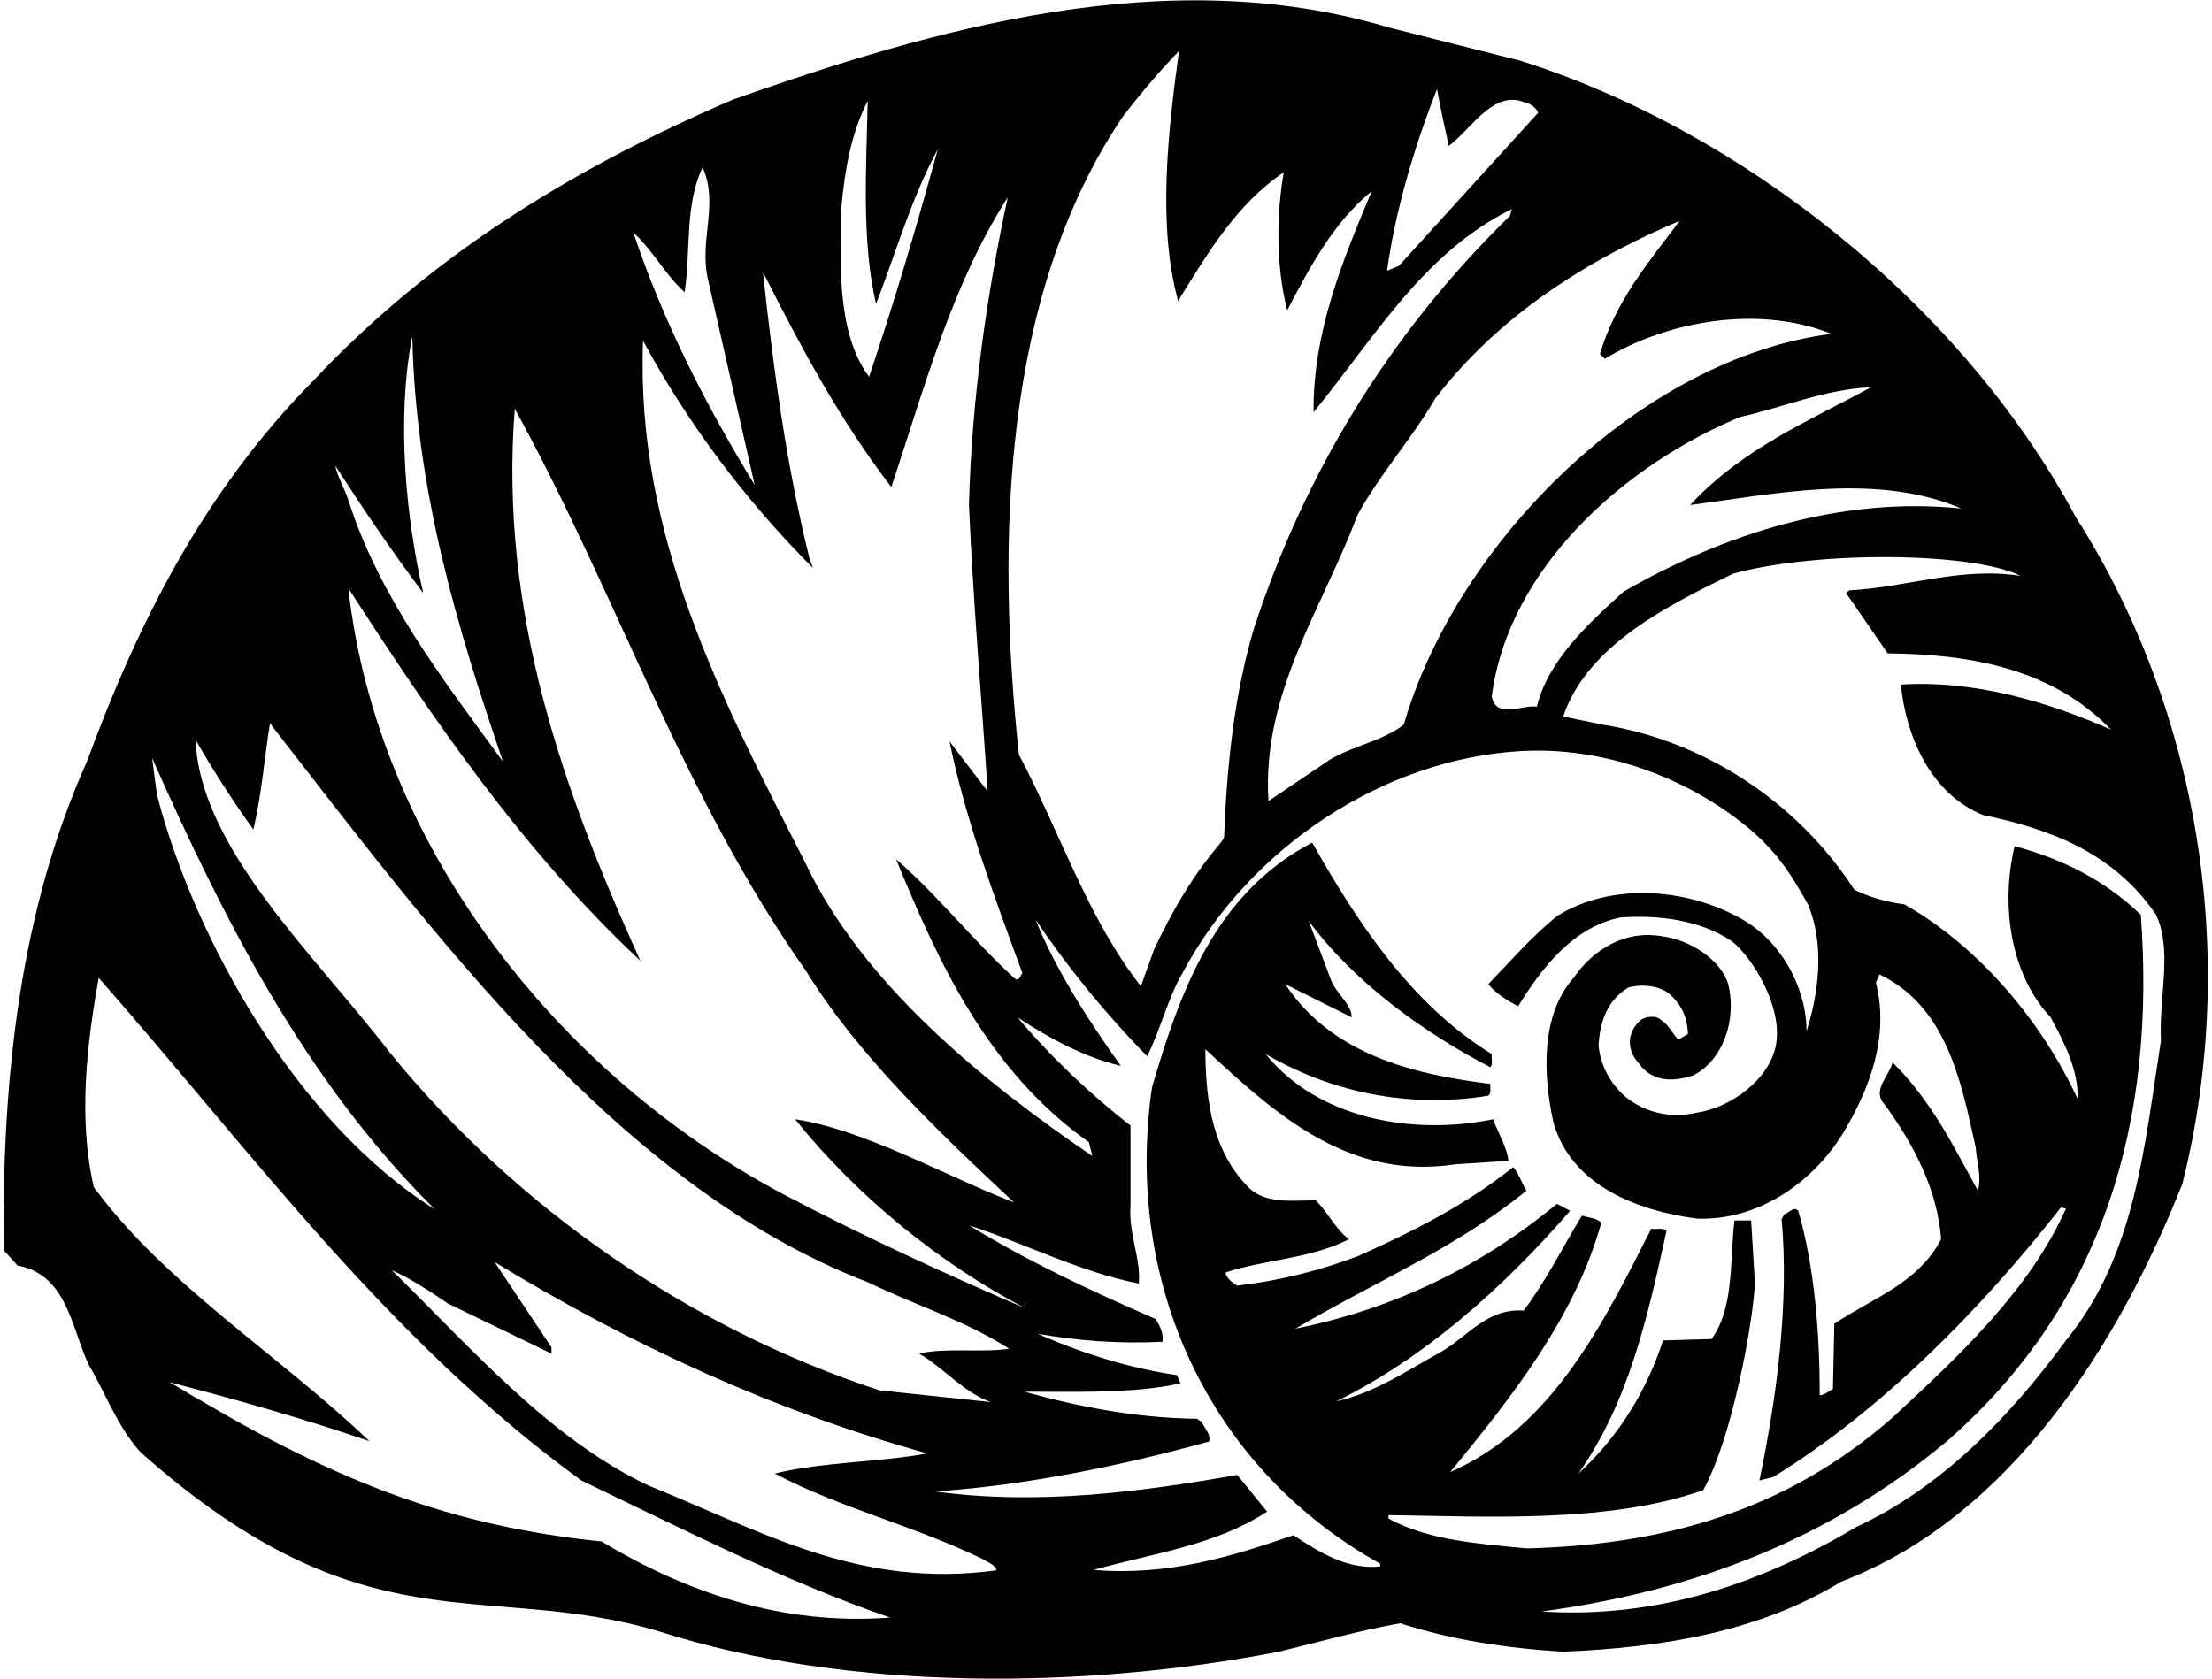 <?xml version="1.0" encoding="UTF-8"?>
<svg xmlns="http://www.w3.org/2000/svg" xmlns:xlink="http://www.w3.org/1999/xlink" width="386pt" height="293pt" viewBox="0 0 386 293" version="1.1">
<g id="surface1">
<path style=" stroke:none;fill-rule:nonzero;fill:rgb(0%,0%,0%);fill-opacity:1;" d="M 362.203 90.211 C 342.238 52.941 303.637 22.691 265.281 10.59 L 242.289 4.781 C 203.449 -6.836 162.672 5.145 127.941 17.367 C 101.445 28.738 76.035 43.742 54.738 66.371 C 35.379 85.973 24.004 108.965 15.168 132.922 C 3.676 158.574 0.285 187.613 0.648 218.227 L 3.07 220.891 C 11.781 222.465 12.508 232.023 15.531 238.312 C 18.348 242.973 20.371 248.84 24.488 253.441 C 63.934 288.5 84.383 275.582 115.117 284.777 C 147.664 295.184 188.93 294.941 223.172 288.289 C 230.188 286.594 237.449 284.535 244.348 283.328 C 253.301 286.23 262.859 287.684 272.781 288.289 C 290.328 287.562 307.023 284.777 321.305 276.066 C 351.07 264.691 369.945 234.078 380.836 206.613 C 391 166.078 383.258 123.242 362.203 90.211 Z M 340.785 88.152 L 342.238 88.758 C 321.305 86.578 300.734 93.234 283.309 103.277 C 276.895 109.086 270.121 115.379 268.184 123.363 C 265.887 122.879 261.047 125.66 260.32 121.547 C 263.223 99.043 283.551 81.133 303.637 72.785 C 311.262 71.09 318.398 67.945 326.508 67.582 C 315.617 73.512 304.121 78.23 294.926 88.152 C 309.445 86.215 326.387 82.707 340.785 88.152 Z M 280.043 62.621 C 291.055 55.965 306.902 53.184 319.609 58.266 C 286.574 62.5 254.27 94.445 244.953 126.508 C 241.078 129.414 236.238 130.141 232.125 132.559 L 221.355 139.82 C 220.145 120.941 230.797 106.18 236.844 89.969 C 240.715 82.828 246.402 76.535 250.398 69.637 C 261.648 54.875 277.379 45.195 293.109 38.539 C 287.664 45.801 281.977 52.457 279.195 61.773 Z M 250.762 15.551 C 251.363 18.816 252.09 22.207 252.816 25.473 C 256.566 22.691 260.199 16.277 265.281 17.609 C 266.461 18 267.699 18.168 268.426 19.664 L 244.105 46.406 L 242.047 47.254 C 243.5 36.727 246.766 25.715 250.762 15.551 Z M 195.824 20.512 C 198.852 16.52 202.359 12.406 205.746 8.895 C 203.934 22.086 201.859 39.176 205.609 52.605 L 205.988 51.852 C 210.828 44.105 215.789 35.637 224.02 30.07 C 222.688 37.695 222.688 46.527 224.621 54.148 C 228.496 46.77 232.609 38.902 239.387 33.34 C 234.305 45.438 229.102 57.902 229.223 71.938 C 239.746 59.109 248.34 44.105 263.828 36.484 L 263.465 37.695 C 242.047 58.629 227.527 83.07 218.816 109.691 C 215.426 121.062 214.098 133.406 213.613 145.988 C 213.766 147.02 208.426 150.77 201.391 165.715 L 199.094 172.129 C 189.895 160.512 184.934 145.145 177.797 131.711 C 173.805 94.078 175.012 51.488 195.824 20.512 Z M 146.82 36.242 C 147.426 29.586 148.516 23.297 151.418 17.609 C 151.176 29.344 150.328 42.051 152.871 53.062 C 156.379 43.984 159.039 34.547 163.641 26.078 C 159.887 39.75 156.137 52.457 151.66 65.766 C 145.852 58.023 146.637 45.074 146.82 36.242 Z M 155.531 85.004 C 161.34 67.703 165.938 50.035 175.859 34.426 C 172.23 51.246 169.566 69.52 169.086 88.152 C 169.809 104.973 171.262 121.426 172.352 138.125 L 165.695 129.414 C 168.48 143.086 173.562 156.637 178.402 169.828 C 178.039 170.312 177.797 171.52 176.949 170.676 C 169.809 164.141 163.398 156.031 156.379 149.984 C 163.641 167.77 172.352 186.891 190.016 199.352 L 190.621 201.773 C 171.383 188.703 150.328 171.52 140.406 150.348 C 126.008 122.152 110.883 93.477 112.215 59.473 C 119.715 73.391 129.758 87.031 141.859 99.133 L 141.254 97.469 C 137.262 81.375 134.961 64.555 133.145 47.496 C 139.68 60.441 146.457 73.148 155.531 85.004 Z M 119.473 51.004 C 120.562 43.742 119.473 35.637 122.617 29.223 C 125.523 35.758 121.895 41.809 123.586 48.945 L 131.695 84.645 C 123.102 70.605 115.723 56.086 110.52 40.598 C 113.906 43.621 116.086 47.98 119.473 51.004 Z M 89.828 71.332 C 107.613 103.641 118.988 138.73 140.648 169.465 C 149.844 184.348 163.641 197.414 176.949 209.879 C 164.484 205.039 150.934 197.219 138.805 195.359 L 138.652 195.223 C 149.664 209.016 164.363 220.77 179.008 228.391 C 165.211 222.465 150.449 215.688 136.656 208.426 C 96.605 187.129 65.629 146.715 60.789 102.672 C 75.188 124.938 90.992 148.273 111.684 167.633 L 111.758 167.754 C 98.449 138.352 87.043 107.027 89.828 71.332 Z M 73.855 103.52 C 70.816 90.273 69.188 73.293 71.859 59.109 L 71.949 58.961 C 72.562 85.715 79.895 109.883 87.77 132.922 C 77.121 118.402 66.121 104.066 60.789 87.305 C 60.008 84.855 59.062 83.734 58.488 81.254 C 63.328 88.758 68.41 96.258 73.855 103.52 Z M 34.121 129.035 C 34.121 129.062 34.125 129.094 34.129 129.121 C 37.031 134.199 40.703 139.941 44.211 144.781 C 45.664 138.73 46.148 132.074 47.113 126.266 C 75.309 162.445 107.977 207.098 151.418 223.793 C 159.645 227.785 168.359 230.449 176.102 235.41 C 171.383 236.137 164.969 235.168 160.371 236.258 C 164.484 238.555 168.238 243.156 172.957 244.727 L 153.477 242.672 C 120.926 232.023 90.434 211.211 68.047 183.742 C 54.879 166.586 34.863 148.059 34.129 129.121 C 34.125 129.117 34.125 129.113 34.121 129.109 Z M 75.82 211.027 L 75.898 211.09 C 51.621 195.859 33.805 163.535 27.391 138.73 L 26.543 132.316 C 38.766 159.785 52.832 188.16 75.82 211.027 Z M 104.953 269.047 C 79.059 266.387 59.457 258.855 34.727 244.273 C 32.988 243.336 31.141 242.066 29.449 241.219 C 41.184 244.242 53.133 247.676 64.508 251.547 L 64.297 251.383 C 48.688 236.5 28.844 224.156 16.379 207.219 C 13.598 195.238 15.168 182.172 17.227 170.676 C 44.211 201.41 67.684 233.836 101.445 258.402 C 118.867 266.75 137.051 276.035 155.32 282.328 L 155.395 282.328 C 136.398 283.781 119.715 277.883 104.953 269.047 Z M 113.059 259.246 C 95.879 251.02 82.688 235.773 68.41 221.738 C 70.832 222.707 75.066 225.367 78.211 227.543 L 96.242 236.258 L 96.242 235.168 L 86.32 220.285 C 110.156 234.805 135.203 246.301 161.824 253.68 C 153.355 255.254 143.672 255.133 135.203 257.191 C 146.656 263.27 159.773 266.332 172.047 272.391 L 171.836 272.332 C 172.578 272.754 173.711 273.207 173.895 274.086 C 149.934 277.352 133.145 267.355 113.059 259.246 Z M 242.289 265.055 L 242.289 264.449 C 259.473 264.691 280.77 265.902 297.223 260.094 C 303.152 249.203 306.676 225.457 306.18 222.949 L 305.574 213.023 L 302.668 213.023 C 301.82 220.043 302.668 228.148 298.676 233.715 L 290.207 233.957 C 287.422 242.551 282.582 250.656 275.445 257.191 C 284.277 244.605 287.543 229.723 290.812 214.84 C 290.086 214.234 289.117 214.598 288.148 214.477 C 280.043 230.328 271.211 248.961 253.059 256.949 C 264.191 243.398 274.961 229.602 279.438 213.387 C 278.469 212.539 277.137 212.539 276.051 212.176 C 272.66 217.742 269.879 223.43 265.887 228.754 C 259.457 228.27 255.965 233.461 251.363 236.016 C 245.438 239.281 239.84 243.141 233.184 244.59 C 248.43 237.09 262.012 225.125 273.992 211.332 L 271.691 210.121 C 258.02 221.375 242.895 228.512 226.074 231.902 C 239.508 223.914 253.906 217.984 266.367 207.82 C 265.523 206.492 265.16 205.039 264.07 203.707 C 255.723 210.363 246.523 214.961 237.086 219.195 C 230.434 221.738 223.293 223.551 215.91 224.398 C 215.062 223.914 213.977 223.066 213.855 222.102 C 220.871 219.801 228.859 219.68 235.395 216.293 C 232.973 214.477 231.641 211.453 229.586 209.516 C 225.469 209.516 221.234 210.121 218.211 207.582 C 211.676 201.289 210.344 192.336 210.344 183.137 C 222.809 194.754 235.516 206.008 253.906 203.223 L 263.223 202.617 C 262.98 200.199 261.406 197.777 260.562 195.359 C 246.402 198.262 229.949 195.238 220.871 183.984 C 232.125 190.52 245.559 193.543 259.715 191.246 C 260.32 190.762 259.957 189.914 260.078 189.188 C 246.402 187.492 232.367 183.984 224.262 171.766 L 235.879 177.57 C 235.879 175.152 232.852 173.215 232.125 170.676 L 228.375 160.754 C 236.359 171.52 248.461 180.234 260.078 186.285 C 260.562 185.68 260.199 184.832 260.32 183.984 C 246.16 175.273 236.723 160.754 228.98 147.078 C 211.797 156.031 205.746 173.699 201.027 189.793 C 196.066 224.035 211.07 256.344 240.84 272.922 L 240.84 273.406 C 235.148 274.012 230.312 270.984 225.715 267.961 C 214.82 271.711 203.812 275.098 190.863 274.012 C 201.148 271.105 212.039 269.773 221.113 263.844 L 215.91 257.434 C 199.746 260.285 181.305 262.82 163.199 260.32 C 179.648 259.215 196.297 255.645 210.949 251.625 C 211.434 250.535 210.223 249.324 209.738 248.234 L 208.895 247.633 C 198.148 247.504 188.035 245.492 178.766 242.91 C 187.355 242.91 197.762 243.277 205.988 241.461 L 205.383 240.008 C 198.164 238.988 189.824 236.652 181.121 232.816 C 181.105 232.812 181.094 232.812 181.078 232.809 L 180.926 232.734 C 180.992 232.762 181.059 232.785 181.121 232.816 C 188.395 234.035 194.992 234.562 202.844 234.199 C 203.086 232.988 202.48 231.418 201.633 230.207 C 190.5 225.367 179.609 220.285 169.086 213.871 C 178.523 216.898 188.324 221.98 198.73 224.035 C 199.094 219.559 196.914 215.324 197.277 210.484 L 197.277 196.449 C 190.379 191.125 183.242 184.348 177.555 177.57 C 183.242 181.324 189.41 184.59 195.582 186.039 C 189.895 178.055 184.211 169.223 180.699 160.512 C 186.145 168.617 192.922 176.965 200.18 184.348 C 202.48 179.871 203.691 174.426 206.352 169.828 C 218.09 147.805 241.504 132.504 265.281 131.105 C 280.223 130.23 294.457 135.961 304.484 144.008 C 309.562 148.133 312.129 151.777 315.496 157.848 C 318.398 164.746 317.43 173.094 315.254 179.992 C 315.254 173.094 311.504 165.352 305.09 161.113 C 295.531 155.066 281.492 153.734 271.691 159.906 C 267.094 163.656 263.828 167.527 259.715 171.766 C 261.047 173.457 263.102 174.668 264.918 175.637 C 269.152 168.738 274.598 161.84 282.703 160.148 C 289.238 159.664 296.617 160.512 302.184 164.262 C 305.859 167.121 311.078 175.742 309.93 182.289 C 308.887 188.371 302.004 193.363 296.074 194.211 C 291.477 195.297 286.938 194.148 283.551 191.367 C 281.133 189.188 279.316 186.18 278.953 182.531 C 279.195 178.176 280.539 174.531 284.172 172.355 C 286.469 171.746 289.602 171.961 291.414 173.578 C 293.609 175.516 294.441 177.812 294.562 180.477 L 292.867 181.445 C 291.777 180.355 291.414 179.07 289.828 178.023 C 289.223 177.328 287.711 177.254 286.453 177.934 C 283.914 179.992 283.793 183.137 285.852 185.438 C 288.391 189.129 292.262 188.703 295.41 187.734 C 300.492 185.195 303.152 178.297 301.578 171.766 C 300.266 167.496 294.926 164.02 289.965 163.414 C 283.672 162.324 278.105 165.594 274.598 170.676 C 268.789 177.211 269.273 187.734 271.09 195.965 C 274.234 206.977 285.82 211.375 296.227 212.707 C 306.465 213.023 315.98 206.855 321.547 197.898 C 326.145 190.277 329.773 181.078 327.355 171.52 L 327.961 170.07 C 339.816 175.758 342.238 188.945 344.777 200.32 C 344.898 202.738 345.867 205.281 345.141 207.82 C 341.027 200.32 337.035 192.094 330.258 185.438 C 329.652 187.855 326.629 190.277 328.805 192.695 C 333.887 199.594 338.121 207.699 338.727 216.293 C 334.734 224.035 326.508 226.699 320.094 231.055 L 319.852 242.43 C 319.125 242.789 318.398 243.516 317.551 243.516 C 317.551 232.988 316.703 221.375 313.801 211.332 C 312.953 210.484 312.23 211.695 311.383 211.938 L 310.898 212.781 C 312.23 227.543 310.051 243.879 307.023 258.402 L 309.445 257.797 C 328.441 246.059 345.504 228.754 359.66 210.727 L 360.508 210.969 C 354.215 225.004 342.359 236.258 330.016 247.633 C 311.863 263.48 290.812 269.652 266.367 270.258 C 258.02 269.41 249.43 268.926 242.289 265.055 Z M 377.086 181.688 C 374.18 200.199 372.609 219.195 360.508 233.957 C 350.707 247.391 338.605 259.73 323.965 266.508 C 307.629 276.188 289.48 282.602 269.031 281.27 C 295.289 277.762 319.367 268.684 339.938 251.383 C 367.285 227.426 376.238 195.238 373.574 159.664 C 367.164 153.492 359.66 149.863 351.555 147.684 C 349.012 158.453 351.008 170.281 357.848 177.57 C 360.266 182.047 362.688 186.77 362.566 191.852 C 356.395 178.418 345.383 165.23 332.312 157.848 C 329.289 157.484 326.023 156.516 323.602 155.309 C 313.559 139.82 297.223 129.293 279.801 126.508 L 272.781 125.059 C 277.016 112.473 291.535 105.453 302.426 100.133 C 317.43 96.016 344.598 96.426 352.551 100.508 L 352.629 100.523 C 342.207 98.875 332.559 102.551 322.754 103.035 L 322.148 103.52 L 329.41 114.047 C 344.172 114.168 358.211 116.828 368.371 127.355 C 357.727 122.637 344.656 118.645 331.711 119.492 C 332.559 128.324 336.793 138.488 345.988 142.238 C 357.484 144.66 368.734 148.652 376.238 159.664 C 379.141 165.836 376.723 173.941 377.086 181.688 "/>
</g>
</svg>
